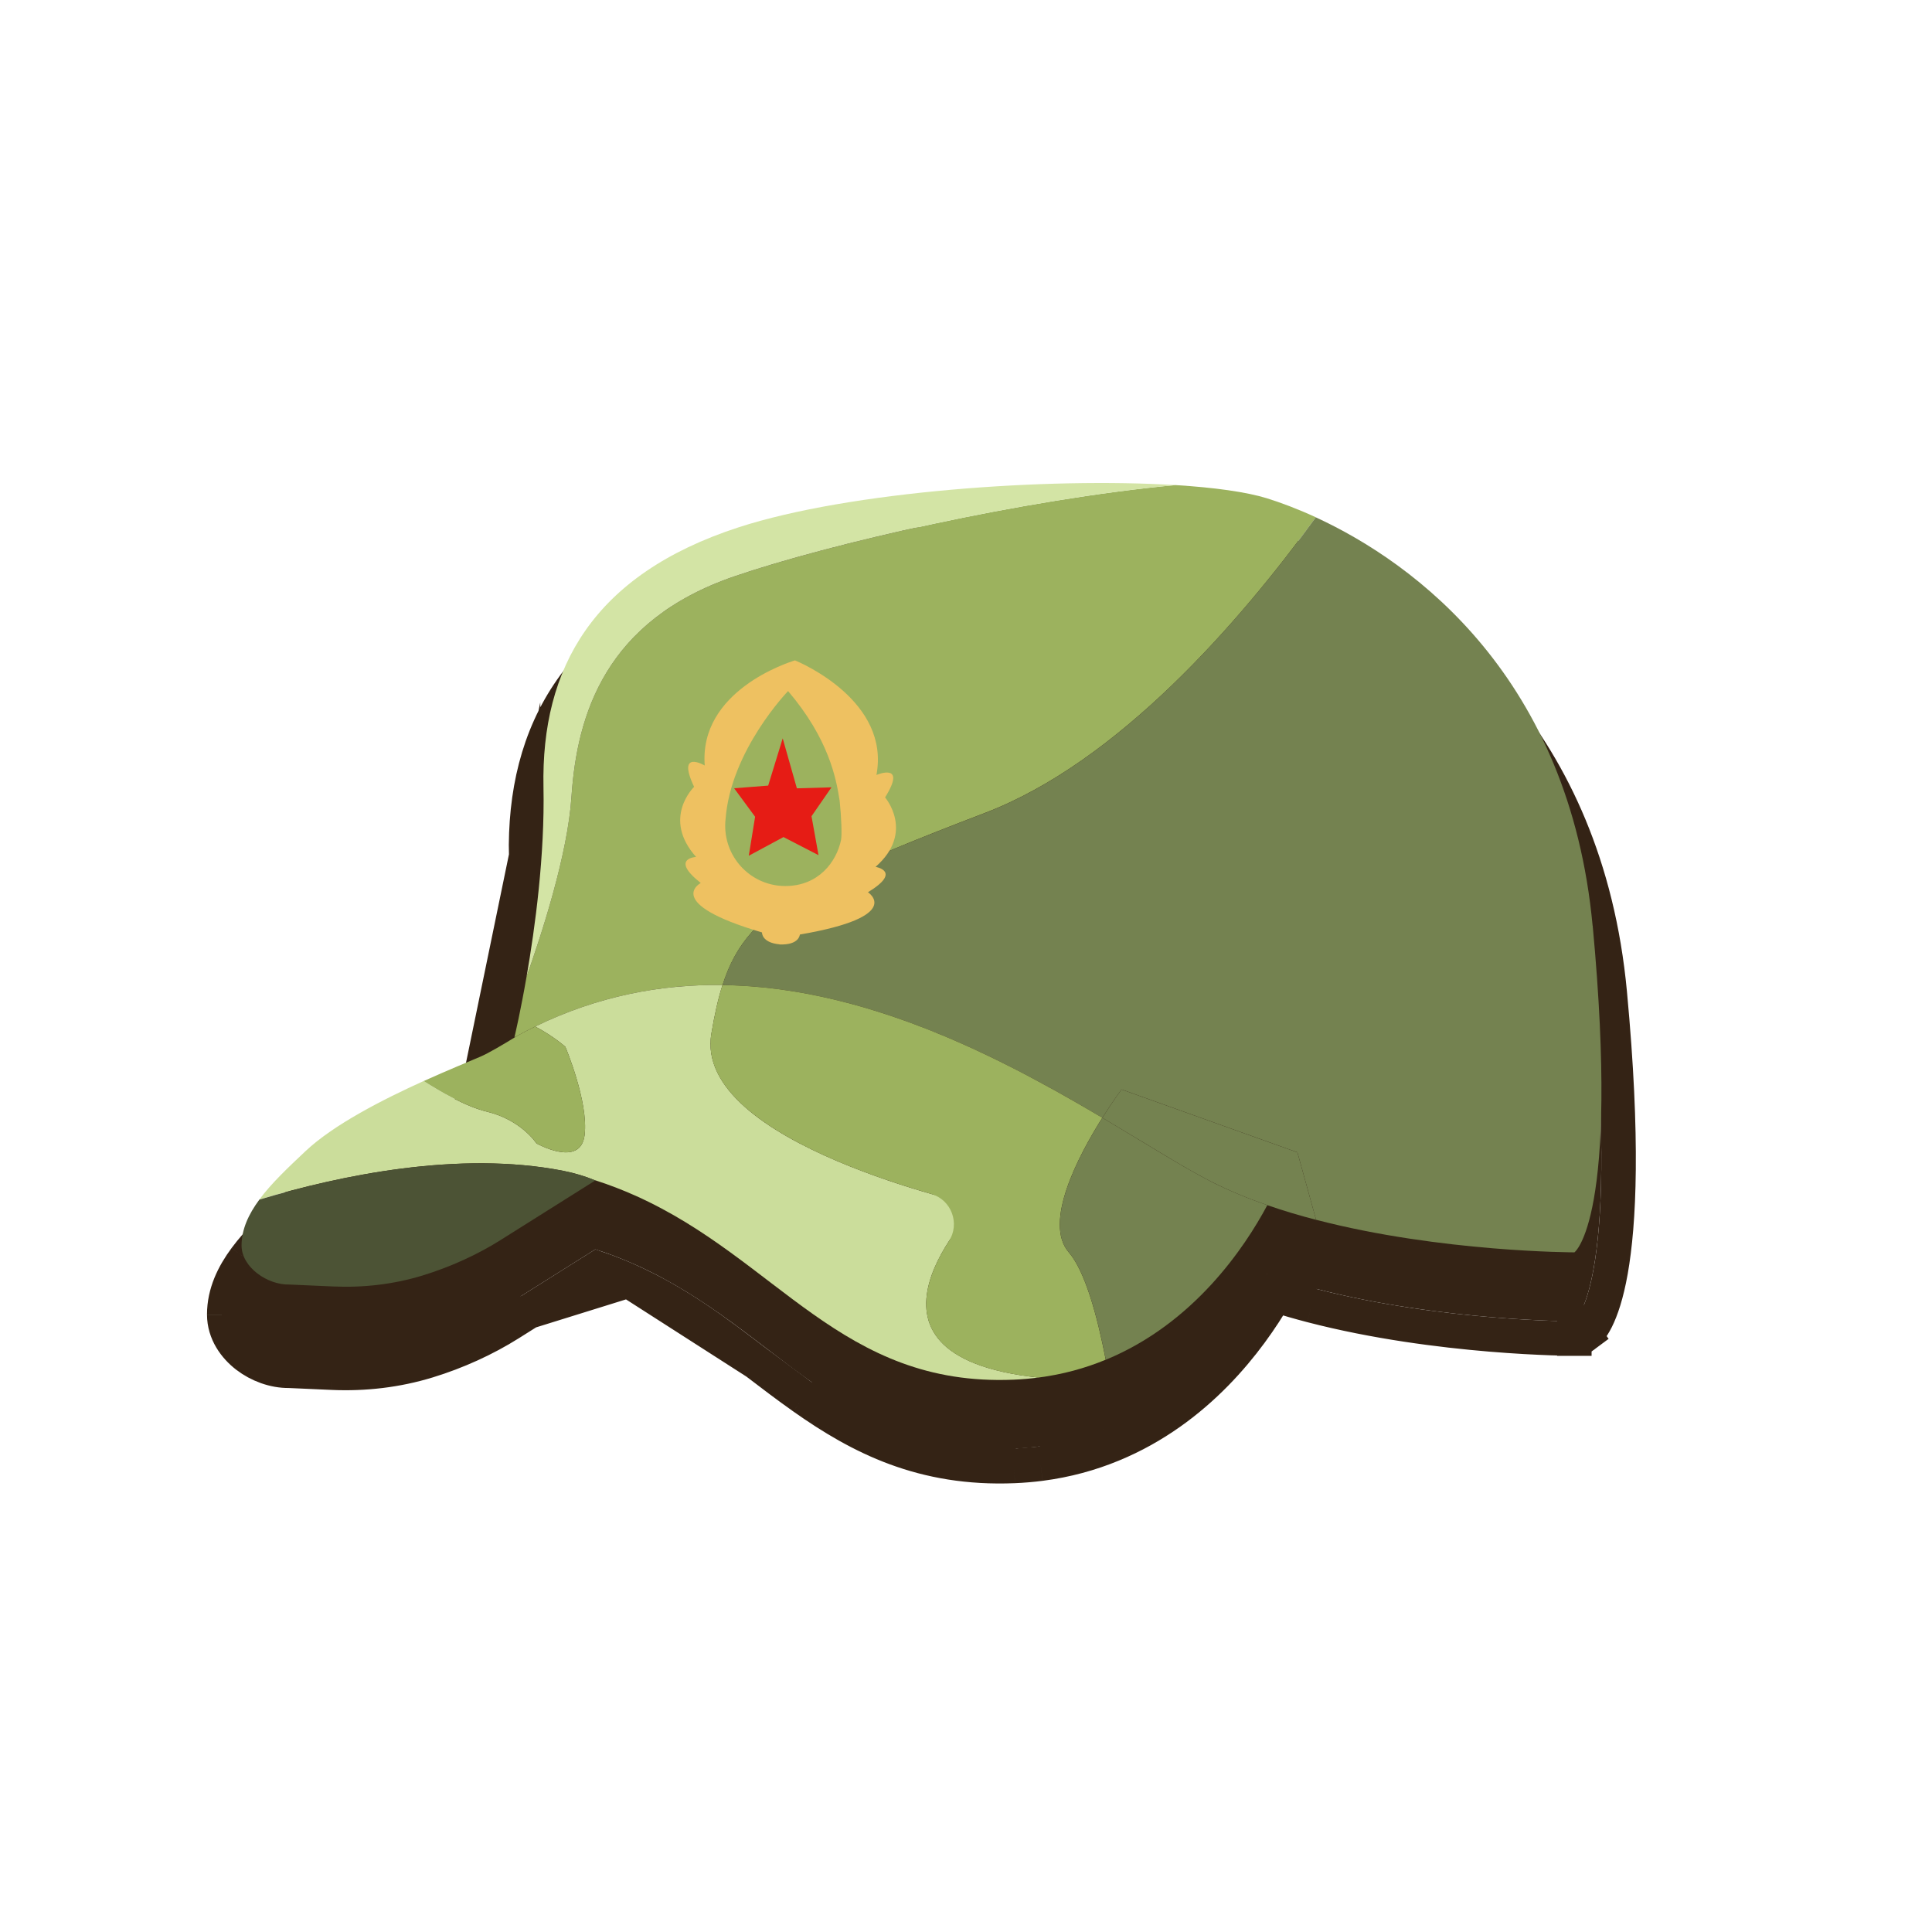 <svg width="56" height="56" viewBox="0 0 56 56" fill="none" xmlns="http://www.w3.org/2000/svg">
<g filter="url(#filter0_d_1363_5751)">
<path d="M46.162 26.832C45.492 19.655 41.044 16.332 38.138 14.994C37.605 14.748 37.123 14.569 36.726 14.446C36.126 14.259 35.194 14.13 34.066 14.061C30.39 13.835 24.625 14.237 21.401 15.286C17.187 16.658 15.68 19.363 15.75 22.814C15.79 24.79 15.509 26.881 15.26 28.308C15.173 28.808 15.091 29.226 15.027 29.529C14.955 29.872 14.909 30.068 14.909 30.068C14.944 30.048 14.98 30.029 15.016 30.009C14.541 30.303 14.149 30.53 13.935 30.623C13.593 30.769 12.981 31.018 12.28 31.335C11.102 31.868 9.674 32.596 8.854 33.367C8.35 33.843 7.864 34.3 7.516 34.77C7.202 35.196 7 35.632 7 36.102C7.001 36.734 7.756 37.248 8.387 37.232L9.656 37.288C10.531 37.327 11.409 37.226 12.246 36.97C13.054 36.723 13.838 36.364 14.497 35.949L17.253 34.215L17.256 34.213C17.666 34.344 18.054 34.495 18.423 34.661C22.546 36.508 24.384 40.198 29.376 39.992C29.622 39.981 29.861 39.961 30.095 39.93C30.807 39.838 31.457 39.656 32.05 39.412C34.601 38.362 36.077 36.158 36.732 34.931C37.192 35.09 37.666 35.232 38.145 35.356C41.76 36.297 45.633 36.3 45.633 36.3C45.633 36.3 46.956 35.325 46.162 26.832Z" fill="#342315"/>
<path d="M36.875 13.968L36.875 13.969C37.292 14.098 37.794 14.285 38.347 14.54C41.361 15.928 45.968 19.379 46.66 26.786C47.059 31.053 46.93 33.47 46.688 34.838C46.566 35.524 46.413 35.96 46.275 36.238C46.205 36.378 46.138 36.48 46.078 36.554C46.049 36.591 46.021 36.621 45.996 36.646C45.983 36.658 45.971 36.669 45.96 36.678C45.955 36.683 45.949 36.687 45.944 36.691L45.937 36.697L45.933 36.7L45.931 36.701C45.93 36.702 45.929 36.702 45.633 36.3M36.875 13.968L38.145 35.356M36.875 13.968C36.215 13.763 35.234 13.632 34.097 13.562C30.387 13.334 24.552 13.735 21.246 14.811C19.063 15.521 17.531 16.595 16.559 17.984C15.588 19.372 15.214 21.024 15.25 22.824L36.875 13.968ZM45.633 36.3C45.633 36.8 45.633 36.8 45.633 36.8H45.632L45.631 36.8L45.629 36.8L45.62 36.8L45.584 36.799C45.563 36.799 45.536 36.799 45.502 36.798C45.486 36.798 45.469 36.798 45.451 36.798C45.335 36.796 45.167 36.792 44.954 36.784C44.528 36.769 43.922 36.739 43.203 36.679C41.768 36.559 39.865 36.32 38.019 35.84M45.633 36.3L45.929 36.702L45.797 36.8L45.633 36.8L45.633 36.3ZM38.019 35.84L38.145 35.356M38.019 35.84C38.02 35.84 38.02 35.84 38.02 35.84L38.145 35.356M38.019 35.84C37.666 35.748 37.313 35.647 36.967 35.536M38.145 35.356C37.666 35.232 37.192 35.09 36.732 34.931M36.967 35.536C37.043 35.405 37.111 35.282 37.173 35.166L36.732 34.931M36.967 35.536C36.206 36.845 34.704 38.86 32.24 39.874M36.967 35.536C36.833 35.493 36.7 35.449 36.568 35.403L36.732 34.931M36.732 34.931L32.24 39.874M32.24 39.874L32.05 39.412L32.24 39.874C32.24 39.874 32.24 39.874 32.24 39.874ZM32.24 39.874C31.609 40.135 30.916 40.328 30.16 40.426M32.24 39.874L30.16 40.426M7 36.102C7 35.632 7.202 35.196 7.516 34.77C7.861 34.303 8.343 33.85 8.843 33.378L8.854 33.367C9.674 32.596 11.102 31.868 12.28 31.335C12.789 31.104 13.252 30.91 13.598 30.765C13.728 30.71 13.841 30.663 13.935 30.623M7 36.102L36.726 14.446C36.126 14.259 35.194 14.13 34.066 14.061C30.39 13.835 24.625 14.237 21.401 15.286C17.187 16.658 15.68 19.363 15.75 22.814C15.79 24.79 15.509 26.881 15.26 28.308C15.173 28.808 15.091 29.226 15.027 29.529C14.998 29.667 14.973 29.781 14.954 29.868L14.782 29.568C14.743 29.588 14.704 29.61 14.669 29.629L14.668 29.63L14.671 29.635C14.6 29.679 14.531 29.72 14.466 29.76M7 36.102C7.001 36.734 7.756 37.248 8.387 37.232L7 36.102ZM13.935 30.623C14.028 30.582 14.155 30.517 14.308 30.431L14.422 29.952L14.422 29.952L14.422 29.952L14.422 29.952L14.422 29.952L14.422 29.95L14.424 29.944L14.43 29.919C14.435 29.896 14.443 29.862 14.453 29.817C14.457 29.8 14.461 29.781 14.466 29.76M13.935 30.623L13.738 30.163M13.935 30.623L13.737 30.163M14.466 29.76C14.485 29.675 14.509 29.563 14.537 29.427L14.537 29.427C14.6 29.129 14.681 28.716 14.768 28.222C15.014 26.808 15.289 24.753 15.25 22.825L13.738 30.163M14.466 29.76C14.129 29.963 13.876 30.104 13.738 30.163M13.738 30.163L13.737 30.163M13.737 30.163C13.649 30.201 13.539 30.247 13.412 30.301C13.065 30.446 12.59 30.645 12.073 30.879L12.073 30.879M13.737 30.163L12.073 30.879M12.073 30.879C10.9 31.41 9.399 32.167 8.511 33.004L8.511 33.004M12.073 30.879L8.511 33.004M8.511 33.004L8.481 33.032C7.995 33.49 7.486 33.97 7.114 34.473L7.114 34.473M8.511 33.004L7.114 34.473M7.114 34.473C6.767 34.943 6.5 35.483 6.5 36.102L6.5 36.103M7.114 34.473L6.5 36.103M6.5 36.103C6.501 36.625 6.809 37.043 7.153 37.307C7.493 37.568 7.942 37.738 8.38 37.732L9.634 37.788L9.634 37.788M6.5 36.103L9.634 37.788M9.634 37.788C10.562 37.829 11.497 37.722 12.393 37.448C13.241 37.189 14.066 36.811 14.763 36.372C14.763 36.372 14.763 36.372 14.763 36.372L17.322 34.762C17.634 34.869 17.932 34.988 18.219 35.117L18.219 35.117M9.634 37.788L18.219 35.117M18.219 35.117C19.657 35.762 20.783 36.621 21.92 37.49M18.219 35.117L21.92 37.49M21.92 37.49C22.367 37.831 22.816 38.174 23.285 38.505M21.92 37.49L23.285 38.505M23.285 38.505C24.933 39.667 26.748 40.601 29.397 40.491M23.285 38.505L29.397 40.491M29.397 40.491C29.658 40.48 29.912 40.458 30.16 40.426M29.397 40.491L30.16 40.426" stroke="#342315" stroke-miterlimit="10"/>
</g>
<path d="M36.729 14.445C36.129 14.259 35.197 14.13 34.069 14.06C29.633 14.475 24.037 15.763 21.279 16.709C17.552 17.987 16.723 20.704 16.564 23.101C16.454 24.747 15.715 27.037 15.263 28.308C15.176 28.807 15.093 29.226 15.03 29.529C14.958 29.872 14.911 30.067 14.911 30.067C14.947 30.048 14.983 30.028 15.019 30.009C15.184 29.919 15.349 29.835 15.515 29.754C17.334 28.867 19.163 28.527 20.944 28.551C21.133 27.959 21.391 27.467 21.79 27.02C22.786 25.9 24.662 25.05 28.55 23.563C32.412 22.087 35.919 18.049 38.141 14.994C37.608 14.748 37.126 14.57 36.73 14.446L36.729 14.445Z" fill="#9CB25E"/>
<path d="M46.163 26.834C45.493 19.657 41.045 16.334 38.139 14.995C35.917 18.05 32.41 22.089 28.549 23.565C24.66 25.051 22.785 25.901 21.788 27.021C21.389 27.469 21.131 27.96 20.942 28.552C21.059 28.553 21.176 28.558 21.293 28.562C21.326 28.564 21.359 28.565 21.393 28.567C21.484 28.571 21.575 28.576 21.666 28.583C21.694 28.585 21.723 28.586 21.751 28.588C21.866 28.597 21.981 28.606 22.096 28.618C22.119 28.62 22.143 28.623 22.167 28.625C22.26 28.635 22.354 28.646 22.447 28.657C22.481 28.661 22.515 28.666 22.548 28.67C22.648 28.683 22.747 28.697 22.847 28.712C22.862 28.714 22.879 28.717 22.894 28.719C23.008 28.737 23.121 28.756 23.234 28.775C23.265 28.781 23.296 28.787 23.327 28.792C23.415 28.809 23.501 28.825 23.588 28.843C23.619 28.849 23.65 28.855 23.68 28.862C23.792 28.885 23.904 28.909 24.015 28.934C24.03 28.938 24.046 28.942 24.062 28.945C24.159 28.968 24.256 28.991 24.352 29.015C24.386 29.023 24.419 29.032 24.452 29.04C24.541 29.063 24.63 29.086 24.718 29.11C24.741 29.116 24.765 29.122 24.788 29.129C24.897 29.159 25.006 29.19 25.114 29.222C25.141 29.23 25.169 29.238 25.196 29.247C25.281 29.272 25.365 29.298 25.45 29.325C25.482 29.335 25.513 29.344 25.545 29.355C25.651 29.389 25.757 29.423 25.863 29.459C25.865 29.459 25.866 29.46 25.868 29.461C25.976 29.498 26.082 29.535 26.189 29.573C26.219 29.584 26.25 29.595 26.281 29.607C26.363 29.636 26.446 29.667 26.529 29.697C26.554 29.707 26.581 29.717 26.607 29.727C26.711 29.766 26.815 29.807 26.918 29.848C26.939 29.856 26.96 29.864 26.981 29.873C27.067 29.907 27.151 29.941 27.236 29.976C27.266 29.988 27.295 30 27.324 30.012C27.415 30.05 27.505 30.088 27.594 30.127C27.607 30.132 27.621 30.137 27.634 30.143C27.736 30.188 27.837 30.232 27.938 30.277C27.965 30.289 27.99 30.301 28.016 30.312C28.095 30.349 28.174 30.384 28.253 30.421C28.279 30.432 28.304 30.444 28.329 30.456C28.43 30.502 28.529 30.549 28.628 30.596C28.637 30.6 28.646 30.605 28.655 30.609C28.745 30.653 28.835 30.696 28.925 30.74C28.951 30.753 28.976 30.765 29.001 30.778C29.084 30.819 29.166 30.86 29.248 30.902C29.264 30.909 29.279 30.917 29.294 30.925C29.392 30.974 29.488 31.024 29.584 31.074C29.602 31.083 29.619 31.092 29.637 31.101C29.717 31.143 29.797 31.185 29.876 31.227C29.897 31.239 29.919 31.249 29.94 31.261C30.13 31.362 30.317 31.464 30.502 31.566C30.519 31.575 30.537 31.585 30.554 31.595C30.636 31.64 30.716 31.685 30.796 31.73C30.807 31.737 30.82 31.743 30.831 31.75C30.925 31.803 31.018 31.855 31.11 31.908C31.113 31.909 31.115 31.911 31.117 31.912C31.205 31.963 31.293 32.013 31.38 32.063C31.391 32.07 31.403 32.077 31.414 32.084C31.597 32.19 31.776 32.295 31.952 32.399C32.262 31.907 32.509 31.578 32.509 31.578L37.607 33.401L38.148 35.356C41.763 36.297 45.636 36.3 45.636 36.3C45.636 36.3 46.959 35.326 46.165 26.833L46.163 26.834Z" fill="#748250"/>
<path d="M28.315 34.95C28.315 34.95 20.076 33.157 20.62 29.959C20.71 29.427 20.809 28.965 20.942 28.551C19.162 28.527 17.332 28.868 15.513 29.754C16.059 30.044 16.387 30.342 16.387 30.342C16.387 30.342 17.064 31.942 16.945 32.902C16.825 33.862 15.549 33.142 15.549 33.142C15.549 33.142 15.111 32.462 14.114 32.222C13.507 32.076 12.766 31.647 12.28 31.334C11.103 31.867 9.674 32.595 8.855 33.367C8.351 33.842 7.865 34.299 7.517 34.77C9.86 34.068 13.308 33.345 16.323 33.936C16.659 34.002 16.968 34.096 17.253 34.214L17.257 34.212C17.667 34.344 18.055 34.495 18.424 34.66C22.546 36.508 24.385 40.198 29.377 39.991C29.623 39.981 29.862 39.96 30.096 39.929C24.032 39.279 28.315 34.95 28.315 34.95Z" fill="#CBDD9B"/>
<path d="M31.952 32.399C31.776 32.295 31.597 32.19 31.414 32.084C31.402 32.077 31.391 32.07 31.379 32.063C31.292 32.013 31.204 31.962 31.116 31.912C31.114 31.911 31.111 31.909 31.109 31.908C31.017 31.855 30.924 31.803 30.83 31.75C30.819 31.743 30.807 31.737 30.795 31.73C30.715 31.685 30.635 31.64 30.554 31.595C30.536 31.585 30.518 31.575 30.501 31.566C30.317 31.464 30.129 31.362 29.939 31.261C29.918 31.249 29.896 31.238 29.875 31.227C29.796 31.185 29.716 31.143 29.637 31.101C29.619 31.092 29.601 31.083 29.583 31.073C29.487 31.024 29.39 30.974 29.294 30.925C29.278 30.917 29.263 30.909 29.247 30.902C29.166 30.86 29.083 30.819 29 30.778C28.975 30.765 28.95 30.753 28.924 30.74C28.835 30.696 28.745 30.653 28.654 30.609C28.645 30.605 28.636 30.6 28.627 30.596C28.528 30.549 28.429 30.502 28.329 30.456C28.304 30.444 28.278 30.433 28.253 30.42C28.174 30.384 28.095 30.348 28.015 30.312C27.99 30.301 27.963 30.289 27.938 30.277C27.837 30.232 27.735 30.188 27.633 30.143C27.62 30.138 27.607 30.133 27.594 30.126C27.504 30.088 27.414 30.05 27.324 30.012C27.294 30 27.264 29.988 27.235 29.976C27.151 29.941 27.066 29.907 26.981 29.872C26.96 29.864 26.939 29.855 26.918 29.847C26.814 29.807 26.71 29.766 26.606 29.727C26.58 29.716 26.554 29.707 26.528 29.697C26.445 29.667 26.363 29.636 26.28 29.606C26.25 29.596 26.219 29.584 26.188 29.573C26.082 29.535 25.975 29.498 25.867 29.461C25.865 29.461 25.864 29.46 25.862 29.459C25.756 29.423 25.651 29.388 25.544 29.355C25.513 29.344 25.481 29.335 25.449 29.325C25.365 29.298 25.28 29.272 25.195 29.247C25.168 29.238 25.141 29.23 25.114 29.222C25.005 29.19 24.896 29.159 24.788 29.129C24.764 29.123 24.741 29.116 24.717 29.11C24.628 29.086 24.54 29.063 24.451 29.04C24.418 29.032 24.385 29.023 24.352 29.015C24.256 28.991 24.159 28.968 24.061 28.945C24.046 28.942 24.03 28.938 24.014 28.934C23.903 28.909 23.791 28.885 23.68 28.862C23.649 28.855 23.617 28.849 23.587 28.843C23.5 28.825 23.413 28.809 23.326 28.792C23.295 28.787 23.264 28.781 23.233 28.775C23.12 28.755 23.007 28.736 22.893 28.719C22.878 28.716 22.862 28.714 22.846 28.712C22.747 28.697 22.647 28.683 22.548 28.67C22.514 28.666 22.48 28.661 22.446 28.657C22.353 28.646 22.259 28.635 22.166 28.625C22.142 28.623 22.119 28.62 22.095 28.618C21.981 28.606 21.866 28.597 21.75 28.588C21.729 28.587 21.707 28.585 21.686 28.584C21.587 28.578 21.49 28.572 21.392 28.567C21.359 28.566 21.326 28.564 21.292 28.562C21.175 28.557 21.058 28.554 20.941 28.552C20.808 28.965 20.71 29.428 20.619 29.959C20.214 32.342 24.687 33.945 26.992 34.608C27.579 34.776 27.835 35.467 27.502 35.981C26.646 37.304 25.933 39.484 30.095 39.93C30.807 39.838 31.458 39.657 32.05 39.412C31.804 38.137 31.452 36.847 30.98 36.3C30.235 35.438 31.254 33.506 31.951 32.399H31.952Z" fill="#9CB25E"/>
<path d="M27.594 30.127C27.607 30.132 27.62 30.137 27.633 30.144C27.62 30.138 27.607 30.133 27.594 30.127Z" fill="#CBDD9B"/>
<path d="M24.718 29.111C24.741 29.117 24.765 29.123 24.788 29.13C24.765 29.124 24.741 29.117 24.718 29.111Z" fill="#CBDD9B"/>
<path d="M27.234 29.976C27.264 29.988 27.294 30.001 27.323 30.013C27.293 30.001 27.264 29.988 27.234 29.976Z" fill="#CBDD9B"/>
<path d="M25.861 29.459C25.861 29.459 25.865 29.461 25.868 29.462C25.865 29.462 25.864 29.46 25.861 29.459Z" fill="#CBDD9B"/>
<path d="M21.294 28.563C21.327 28.564 21.36 28.566 21.393 28.568C21.36 28.566 21.327 28.564 21.294 28.563Z" fill="#CBDD9B"/>
<path d="M21.666 28.581C21.694 28.583 21.723 28.585 21.751 28.587C21.723 28.585 21.694 28.583 21.666 28.581Z" fill="#CBDD9B"/>
<path d="M25.451 29.326C25.483 29.336 25.514 29.345 25.545 29.355C25.514 29.345 25.483 29.336 25.451 29.326Z" fill="#CBDD9B"/>
<path d="M26.188 29.573C26.218 29.584 26.25 29.595 26.28 29.606C26.25 29.595 26.219 29.584 26.188 29.573Z" fill="#CBDD9B"/>
<path d="M26.529 29.698C26.555 29.707 26.581 29.717 26.607 29.727C26.581 29.717 26.555 29.707 26.529 29.698Z" fill="#CBDD9B"/>
<path d="M23.588 28.843C23.619 28.85 23.651 28.856 23.681 28.863C23.65 28.856 23.619 28.85 23.588 28.843Z" fill="#CBDD9B"/>
<path d="M30.796 31.73C30.807 31.737 30.82 31.743 30.831 31.75C30.82 31.743 30.808 31.737 30.796 31.73Z" fill="#CBDD9B"/>
<path d="M31.109 31.908C31.109 31.908 31.114 31.911 31.116 31.912C31.114 31.911 31.111 31.91 31.109 31.908Z" fill="#CBDD9B"/>
<path d="M24.016 28.933C24.031 28.937 24.047 28.941 24.063 28.944C24.047 28.941 24.032 28.937 24.016 28.933Z" fill="#CBDD9B"/>
<path d="M29.584 31.074C29.602 31.084 29.62 31.093 29.638 31.102C29.62 31.093 29.603 31.084 29.584 31.074Z" fill="#CBDD9B"/>
<path d="M22.097 28.618C22.12 28.62 22.144 28.623 22.168 28.625C22.144 28.623 22.12 28.62 22.097 28.618Z" fill="#CBDD9B"/>
<path d="M22.846 28.712C22.862 28.714 22.878 28.716 22.894 28.718C22.878 28.716 22.862 28.714 22.846 28.712Z" fill="#CBDD9B"/>
<path d="M28.253 30.422C28.279 30.433 28.304 30.445 28.329 30.457C28.304 30.445 28.279 30.434 28.253 30.422Z" fill="#CBDD9B"/>
<path d="M28.924 30.741C28.95 30.753 28.975 30.766 29.001 30.779C28.975 30.766 28.95 30.753 28.924 30.741Z" fill="#CBDD9B"/>
<path d="M27.939 30.277C27.965 30.288 27.991 30.301 28.016 30.312C27.991 30.301 27.964 30.288 27.939 30.277Z" fill="#CBDD9B"/>
<path d="M29.249 30.902C29.265 30.909 29.28 30.918 29.295 30.925C29.279 30.918 29.265 30.909 29.249 30.902Z" fill="#CBDD9B"/>
<path d="M34.475 33.904C34.486 33.91 34.497 33.917 34.508 33.923C34.497 33.917 34.486 33.911 34.475 33.904Z" fill="#748250"/>
<path d="M34.792 34.08C34.81 34.09 34.828 34.1 34.847 34.11C34.828 34.101 34.81 34.09 34.792 34.08Z" fill="#748250"/>
<path d="M34.949 34.166C34.965 34.175 34.981 34.184 34.996 34.192C34.98 34.184 34.965 34.175 34.949 34.166Z" fill="#748250"/>
<path d="M34.066 33.666C34.091 33.681 34.117 33.696 34.142 33.711C34.117 33.696 34.092 33.681 34.066 33.666Z" fill="#748250"/>
<path d="M33.883 33.56C33.911 33.577 33.94 33.594 33.967 33.61C33.939 33.593 33.911 33.577 33.883 33.56Z" fill="#748250"/>
<path d="M32.509 31.578C32.509 31.578 32.263 31.907 31.953 32.399C32.625 32.798 33.242 33.176 33.795 33.506C33.824 33.524 33.854 33.542 33.883 33.559C33.912 33.576 33.94 33.593 33.968 33.61C34 33.629 34.033 33.648 34.065 33.667C34.091 33.682 34.116 33.697 34.141 33.712C34.178 33.734 34.215 33.755 34.251 33.777C34.271 33.788 34.291 33.8 34.311 33.811C34.366 33.843 34.42 33.874 34.474 33.905C34.486 33.911 34.496 33.918 34.508 33.924C34.55 33.948 34.593 33.972 34.635 33.995C34.653 34.005 34.671 34.015 34.689 34.025C34.724 34.045 34.759 34.064 34.793 34.082C34.811 34.092 34.829 34.102 34.847 34.112C34.883 34.131 34.916 34.149 34.95 34.167C34.966 34.175 34.982 34.184 34.997 34.192C35.046 34.218 35.094 34.242 35.141 34.266C35.639 34.518 36.176 34.739 36.733 34.932C37.194 35.092 37.668 35.233 38.147 35.357L37.606 33.402L32.508 31.579L32.509 31.578Z" fill="#748250"/>
<path d="M36.733 34.932C36.176 34.739 35.64 34.518 35.14 34.267C35.094 34.243 35.045 34.218 34.997 34.192C34.981 34.184 34.966 34.176 34.95 34.167C34.916 34.149 34.882 34.131 34.847 34.112C34.829 34.103 34.811 34.093 34.792 34.083C34.758 34.064 34.723 34.044 34.689 34.025C34.671 34.015 34.653 34.006 34.635 33.996C34.593 33.972 34.551 33.948 34.508 33.924C34.496 33.918 34.485 33.912 34.474 33.905C34.42 33.875 34.366 33.843 34.311 33.812C34.291 33.8 34.271 33.788 34.251 33.777C34.215 33.756 34.178 33.734 34.141 33.712C34.116 33.697 34.091 33.683 34.065 33.668C34.032 33.649 34 33.63 33.968 33.61C33.939 33.593 33.911 33.577 33.883 33.56C33.854 33.542 33.824 33.524 33.794 33.507C33.242 33.177 32.625 32.798 31.952 32.399C31.255 33.507 30.236 35.439 30.981 36.301C31.454 36.848 31.805 38.138 32.052 39.413C34.603 38.363 36.079 36.159 36.734 34.932L36.733 34.932Z" fill="#748250"/>
<path d="M34.997 34.192C35.046 34.218 35.094 34.242 35.141 34.266C35.094 34.242 35.046 34.217 34.997 34.192Z" fill="#748250"/>
<path d="M34.31 33.811C34.364 33.843 34.419 33.874 34.473 33.905C34.419 33.874 34.365 33.843 34.31 33.811Z" fill="#748250"/>
<path d="M34.847 34.111C34.881 34.13 34.916 34.149 34.95 34.166C34.916 34.148 34.881 34.13 34.847 34.111Z" fill="#748250"/>
<path d="M34.508 33.924C34.55 33.949 34.593 33.973 34.635 33.996C34.593 33.973 34.551 33.948 34.508 33.924Z" fill="#748250"/>
<path d="M34.689 34.025C34.724 34.045 34.759 34.064 34.792 34.082C34.758 34.064 34.724 34.044 34.689 34.025Z" fill="#748250"/>
<path d="M7.518 34.771C7.203 35.197 7.002 35.633 7.002 36.103C7.003 36.735 7.758 37.249 8.388 37.233L9.658 37.289C10.533 37.328 11.411 37.227 12.248 36.971C13.056 36.724 13.84 36.364 14.499 35.95L17.255 34.216C16.97 34.098 16.66 34.003 16.324 33.937C13.309 33.346 9.862 34.069 7.518 34.771Z" fill="#4C5335"/>
<path d="M23.725 24.787L22.709 24.263L21.704 24.804L21.887 23.674L21.279 22.848L22.266 22.771L22.687 21.402L23.098 22.85L24.101 22.821L23.522 23.659L23.725 24.787Z" fill="#E61C15"/>
<path d="M25.377 25.128C26.526 24.123 25.654 23.113 25.654 23.113C26.306 22.075 25.404 22.463 25.404 22.463C25.806 20.333 23.244 19.225 23.051 19.145V19.14C23.051 19.14 23.048 19.14 23.043 19.142C23.041 19.14 23.039 19.14 23.039 19.14V19.143C22.841 19.203 20.26 20.028 20.427 22.188C20.427 22.188 19.598 21.704 20.119 22.807C20.119 22.807 19.173 23.717 20.177 24.839C20.177 24.839 19.405 24.878 20.312 25.594C20.312 25.594 19.193 26.175 22.087 27.027C22.087 27.027 22.07 27.322 22.593 27.372V27.375C23.171 27.399 23.184 27.088 23.184 27.088C26.244 26.564 25.158 25.862 25.158 25.862C26.165 25.251 25.377 25.126 25.377 25.126V25.128ZM24.38 24.337C24.249 24.983 23.724 25.682 22.762 25.682C21.8 25.682 21.02 24.9 21.02 23.935C21.02 23.874 21.023 23.814 21.03 23.754C21.175 21.752 22.843 20.031 22.843 20.031C24.009 21.403 24.235 22.536 24.338 23.213C24.388 23.691 24.406 24.207 24.379 24.336L24.38 24.337Z" fill="#EEC161"/>
<path d="M21.279 16.709C24.038 15.763 29.633 14.476 34.069 14.061C30.393 13.835 24.628 14.237 21.404 15.286C17.19 16.658 15.683 19.363 15.753 22.814C15.793 24.79 15.511 26.881 15.263 28.308C15.715 27.037 16.455 24.748 16.564 23.102C16.723 20.705 17.552 17.988 21.279 16.709Z" fill="#D3E4A5"/>
<path d="M15.55 33.142C15.55 33.142 16.825 33.861 16.945 32.902C17.065 31.942 16.387 30.343 16.387 30.343C16.387 30.343 16.059 30.044 15.513 29.755C15.348 29.835 15.182 29.919 15.017 30.01C14.542 30.304 14.15 30.53 13.936 30.623C13.594 30.77 12.982 31.018 12.281 31.335C12.767 31.647 13.507 32.076 14.115 32.222C15.111 32.462 15.55 33.142 15.55 33.142V33.142Z" fill="#9CB25E"/>
<defs>
<filter id="filter0_d_1363_5751" x="6" y="13" width="41.416" height="30" filterUnits="userSpaceOnUse" color-interpolation-filters="sRGB">
<feFlood flood-opacity="0" result="BackgroundImageFix"/>
<feColorMatrix in="SourceAlpha" type="matrix" values="0 0 0 0 0 0 0 0 0 0 0 0 0 0 0 0 0 0 127 0" result="hardAlpha"/>
<feOffset dy="2"/>
<feComposite in2="hardAlpha" operator="out"/>
<feColorMatrix type="matrix" values="0 0 0 0 0 0 0 0 0 0 0 0 0 0 0 0 0 0 0.25 0"/>
<feBlend mode="normal" in2="BackgroundImageFix" result="effect1_dropShadow_1363_5751"/>
<feBlend mode="normal" in="SourceGraphic" in2="effect1_dropShadow_1363_5751" result="shape"/>
</filter>
</defs>
</svg>

